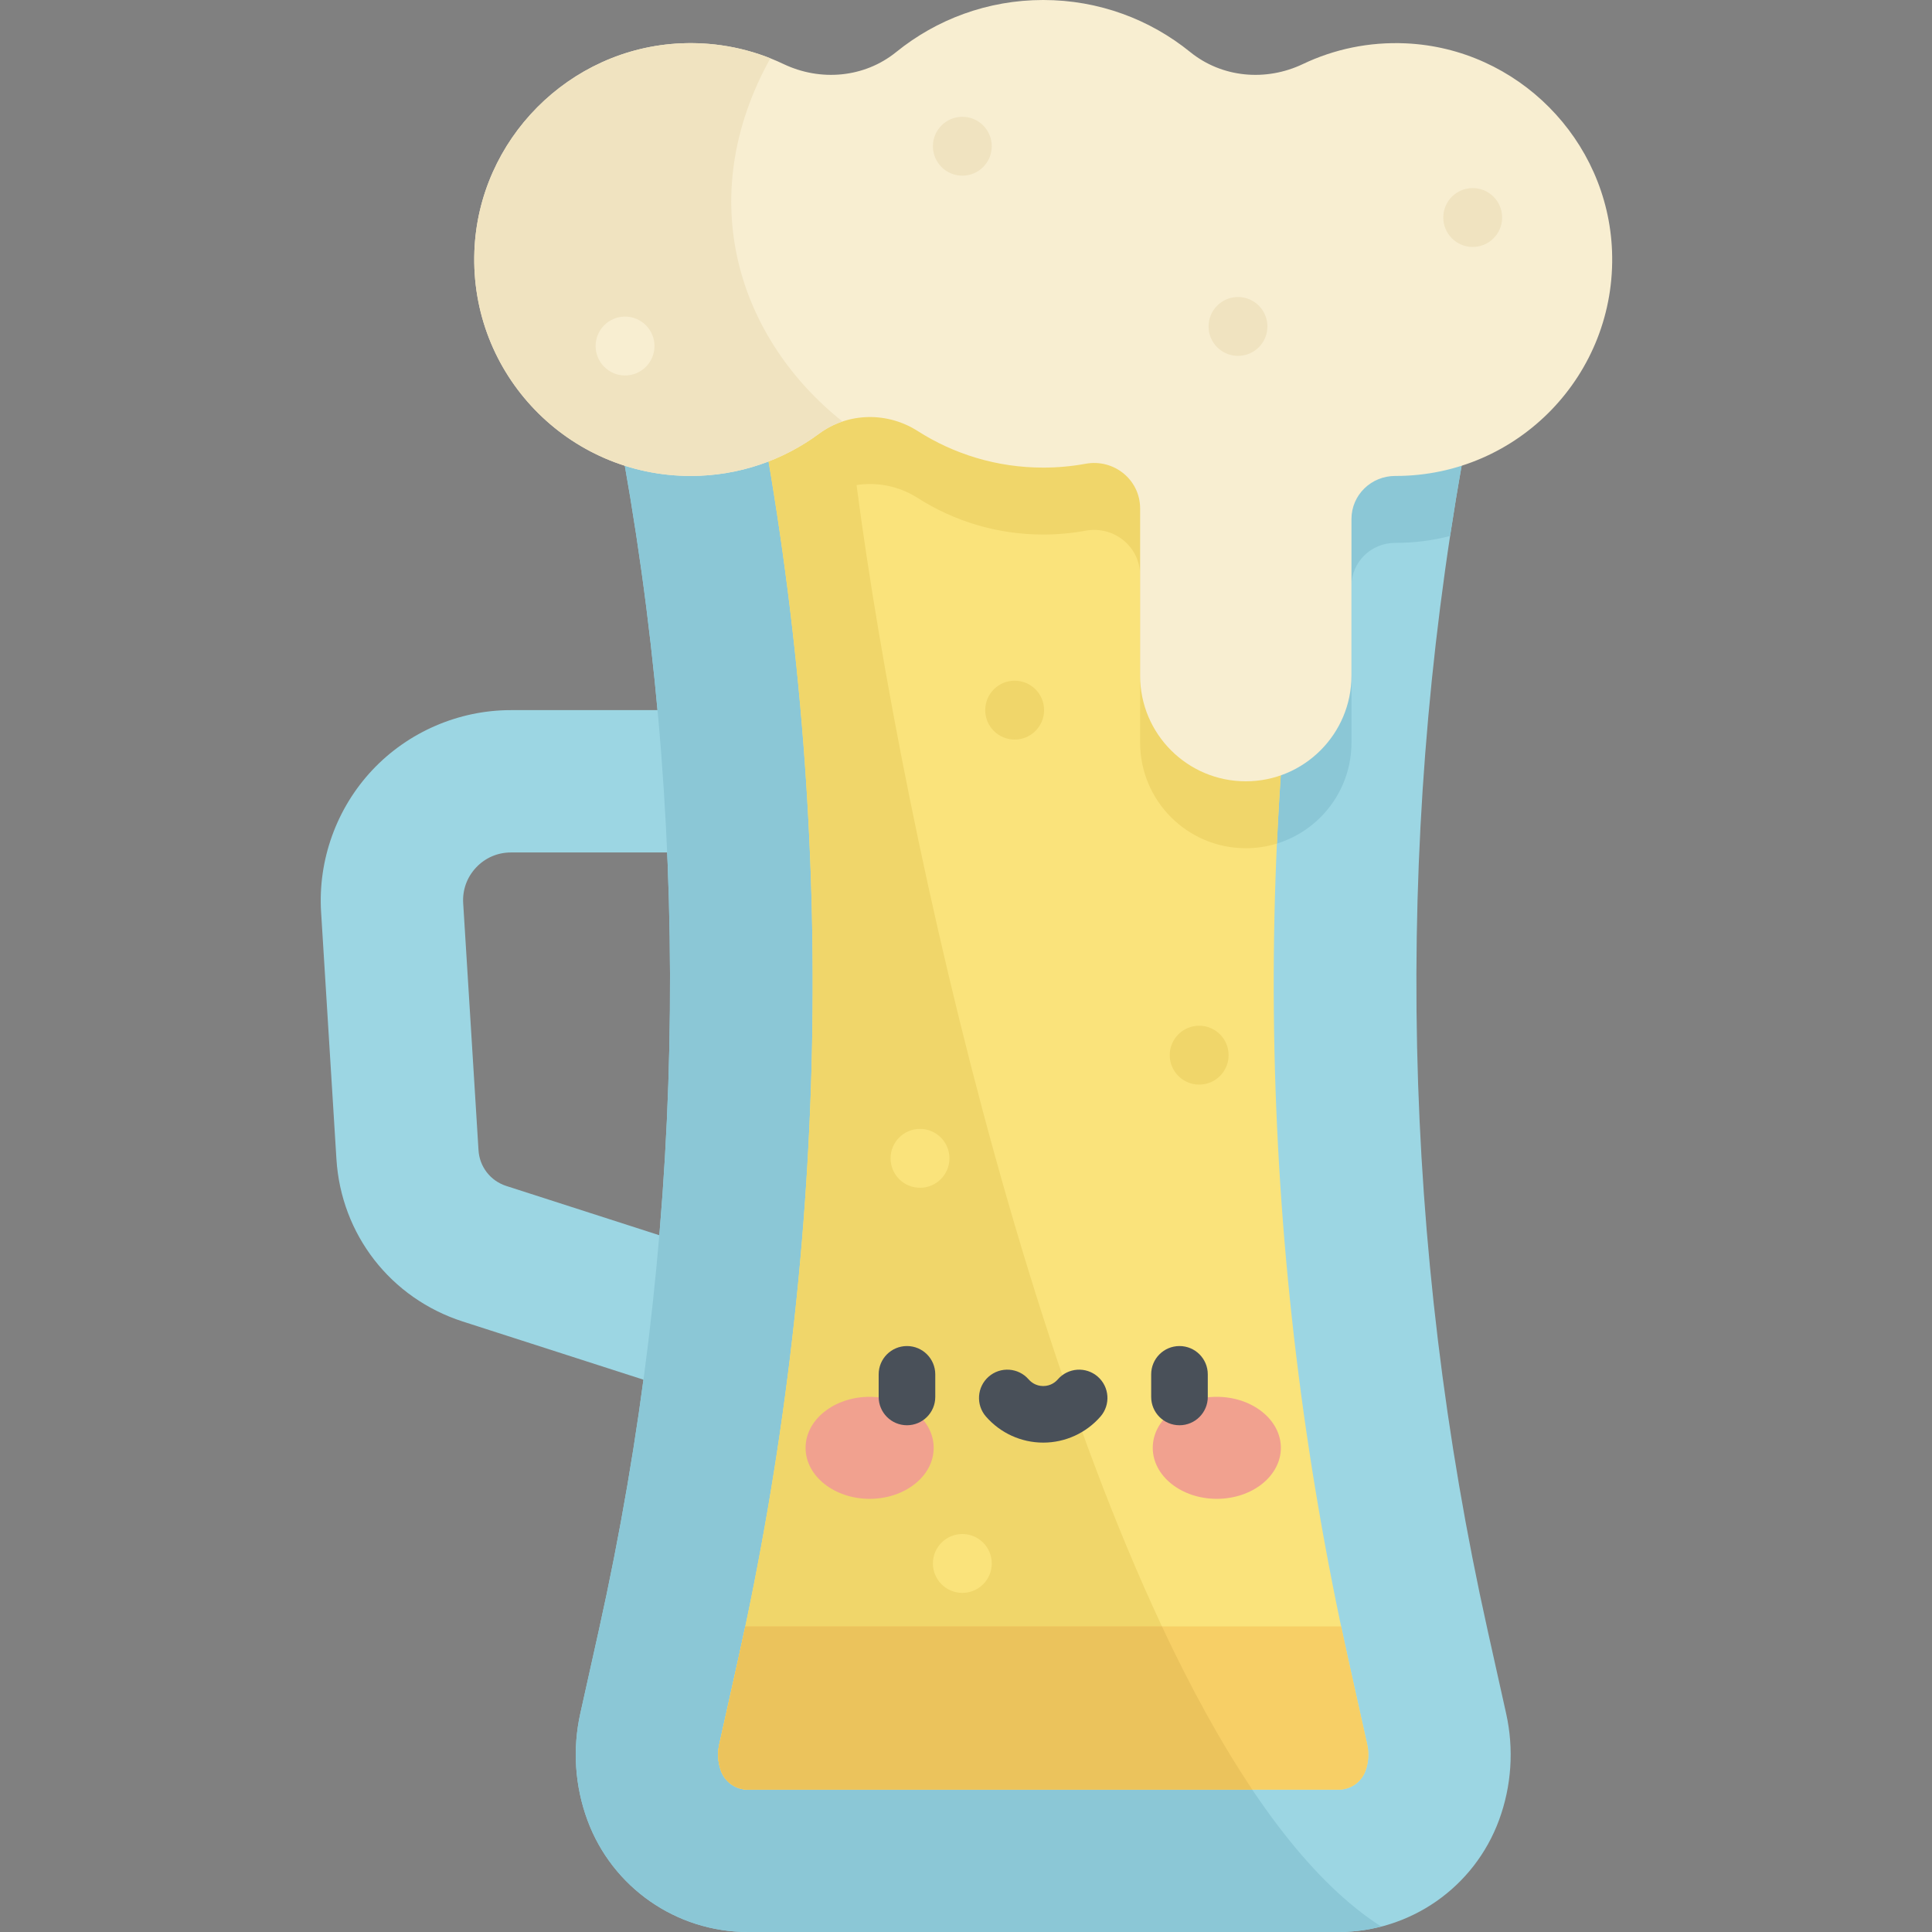 <svg height="512pt" viewBox="-85 0 512 512" width="512pt" xmlns="http://www.w3.org/2000/svg"><rect x="-85" y="0" width="512" height="512" fill="#808080" stroke="none"/><path d="m151.168 385.816c-1.918 0-3.863-.297-5.785-.914l-107.766-34.695c-19.086-6.145-32.223-23.047-33.461-43.059l-4.062-65.438c-.855-13.824 4.094-27.543 13.578-37.637 9.488-10.094 22.875-15.883 36.727-15.883h100.766c10.414 0 18.859 8.445 18.859 18.863 0 10.414-8.445 18.859-18.859 18.859h-100.766c-3.535 0-6.812 1.418-9.234 3.996-2.422 2.574-3.633 5.938-3.414 9.465l4.059 65.438c.273 4.406 3.164 8.129 7.371 9.484l107.766 34.695c9.914 3.191 15.367 13.82 12.172 23.734-2.574 7.996-9.98 13.09-17.949 13.09zm0 0" fill="#9cd6e3"/><path d="m269.746 512h-156.562c-18.98 0-35.953-11.836-42.512-29.652-3.324-9.031-3.98-18.832-1.891-28.227l4.93-22.152c22.648-101.758 24.918-206.996 6.684-309.633l-8.84-49.746c-2.68-15.098 8.93-28.949 24.262-28.949h191.297c15.332 0 26.941 13.852 24.258 28.949l-8.836 49.746c-18.238 102.637-15.965 207.875 6.684 309.633l4.93 22.152c2.09 9.395 1.434 19.195-1.891 28.227-6.559 17.816-23.531 29.652-42.512 29.652zm0 0" fill="#9cd6e3"/><path d="m311.371 72.59c2.684-15.098-8.926-28.949-24.258-28.949h-191.297c-15.332 0-26.941 13.852-24.262 28.949l8.84 49.746c18.234 102.641 15.965 207.875-6.684 309.633l-4.93 22.152c-2.09 9.395-1.434 19.195 1.891 28.227 6.559 17.816 23.527 29.652 42.512 29.652h156.562c3.871 0 7.648-.516 11.281-1.449-71.906-46.082-124.047-267.805-139.035-382.004 5.508-.859 11.297.285 16.184 3.406 9.613 6.145 21.031 9.707 33.289 9.707 3.828 0 7.574-.352 11.211-1.02 7.504-1.379 14.469 4.211 14.469 11.84v44.305c0 15.469 12.535 28.004 28.004 28.004 15.465 0 28.004-12.535 28.004-28.004v-41.492c0-6.387 5.234-11.438 11.625-11.426h.121c4.973 0 9.793-.637 14.391-1.824 1-6.578 2.078-13.148 3.242-19.707zm0 0" fill="#8bc7d6"/><path d="m106.074 469.316c-.824-2.242-.988-4.672-.469-7l4.93-22.152c23.852-107.172 26.207-216.328 7.004-324.43l-6.109-34.371h160.066l-6.105 34.371c-19.207 108.105-16.852 217.258 7.004 324.43l4.93 22.156c.516 2.328.355 4.754-.469 6.992v.004c-1.098 2.98-3.938 4.957-7.113 4.957h-156.559c-3.176 0-6.012-1.977-7.109-4.957zm0 0" fill="#fae37b"/><path d="m246.883 474.273c-54.07-80.586-92.395-250.516-104.891-345.727 5.508-.859 11.297.285 16.184 3.406 9.613 6.145 21.031 9.707 33.289 9.707 3.828 0 7.574-.352 11.211-1.02 7.504-1.379 14.469 4.211 14.469 11.84v44.305c0 15.469 12.535 28.004 28.004 28.004 2.875 0 5.648-.434 8.258-1.238 1.629-35.98 5.613-71.953 11.984-107.816l6.105-34.371h-160.066l6.109 34.371c19.203 108.105 16.848 217.258-7.004 324.43l-4.93 22.152c-.52 2.332-.355 4.762.469 7 1.098 2.98 3.934 4.961 7.109 4.961h133.699zm0 0" fill="#f0d66a"/><path d="m287.547 11.488c-9.789-.441-19.062 1.574-27.262 5.484-9.805 4.672-21.434 3.652-29.871-3.184-10.637-8.621-24.188-13.789-38.949-13.789-14.762 0-28.312 5.168-38.953 13.785-8.438 6.836-20.062 7.859-29.867 3.188-8.199-3.91-17.477-5.926-27.262-5.484-29.562 1.328-53.547 25.496-54.664 55.066-1.234 32.688 24.898 59.578 57.312 59.578 12.75 0 24.527-4.168 34.047-11.211 7.645-5.652 18.086-5.824 26.098-.707 9.613 6.145 21.031 9.707 33.289 9.707 3.828 0 7.574-.348 11.211-1.016 7.504-1.379 14.469 4.207 14.469 11.836v44.309c0 15.465 12.535 28.004 28.004 28.004 15.465 0 28.004-12.539 28.004-28.004v-41.492c0-6.391 5.234-11.441 11.625-11.426h.121c32.414 0 58.543-26.891 57.309-59.578-1.117-29.57-25.098-53.734-54.66-55.066zm0 0" fill="#f8eed1"/><path d="m138.262 111.703c-27.172-21.633-39.965-58.629-19.113-96.254-7.305-2.895-15.344-4.34-23.766-3.961-29.562 1.328-53.547 25.496-54.664 55.066-1.234 32.688 24.898 59.578 57.312 59.578 12.75 0 24.527-4.168 34.047-11.211 1.914-1.414 4.004-2.484 6.184-3.219zm0 0" fill="#f0e3c0"/><path d="m110.535 440.164-4.93 22.152c-.52 2.328-.355 4.758.469 7 1.098 2.98 3.934 4.957 7.109 4.957h156.559c3.176 0 6.016-1.977 7.113-4.957v-.004c.824-2.238.988-4.668.469-6.992l-4.93-22.156c-.68-3.051-1.336-6.102-1.98-9.156h-157.898c-.645 3.055-1.301 6.105-1.98 9.156zm0 0" fill="#f7cf66"/><path d="m246.883 474.273c-8.379-12.484-16.379-27.098-23.965-43.266h-110.402c-.645 3.055-1.301 6.105-1.98 9.156l-4.93 22.152c-.52 2.328-.355 4.758.469 7 1.098 2.98 3.934 4.957 7.109 4.957zm0 0" fill="#ebc35c"/><path d="m162.438 383.691c0-7.465-7.602-13.516-16.977-13.516-9.371 0-16.973 6.051-16.973 13.516s7.602 13.516 16.973 13.516c9.375 0 16.977-6.051 16.977-13.516zm0 0" fill="#f1a18f"/><path d="m254.441 383.691c0-7.465-7.602-13.516-16.977-13.516s-16.973 6.051-16.973 13.516 7.598 13.516 16.973 13.516 16.977-6.051 16.977-13.516zm0 0" fill="#f1a18f"/><g fill="#495059"><path d="m155.355 377.707c-4.145 0-7.5-3.359-7.5-7.5v-5.992c0-4.145 3.355-7.5 7.5-7.5 4.141 0 7.5 3.355 7.5 7.5v5.992c0 4.141-3.359 7.5-7.5 7.5zm0 0"/><path d="m227.574 377.707c-4.145 0-7.5-3.359-7.5-7.5v-5.992c0-4.145 3.355-7.5 7.5-7.5 4.141 0 7.5 3.355 7.5 7.5v5.992c0 4.141-3.359 7.5-7.5 7.5zm0 0"/><path d="m191.465 382.309c-5.816 0-11.348-2.516-15.176-6.906-2.719-3.121-2.395-7.859.727-10.582 3.121-2.723 7.859-2.398 10.582.727.574.656 1.844 1.766 3.867 1.766 2.023 0 3.289-1.105 3.863-1.766 2.723-3.121 7.461-3.449 10.582-.727 3.125 2.719 3.449 7.457.727 10.582-3.824 4.387-9.355 6.906-15.172 6.906zm0 0"/></g><path d="m240.594 279.629c0 4.309-3.492 7.801-7.801 7.801-4.309 0-7.801-3.492-7.801-7.801s3.492-7.801 7.801-7.801c4.309 0 7.801 3.492 7.801 7.801zm0 0" fill="#f0d66a"/><path d="m191.695 188.191c0 4.309-3.492 7.801-7.801 7.801-4.309 0-7.801-3.492-7.801-7.801s3.492-7.801 7.801-7.801c4.309 0 7.801 3.492 7.801 7.801zm0 0" fill="#f0d66a"/><path d="m166.613 306.969c0 4.309-3.492 7.801-7.801 7.801s-7.801-3.492-7.801-7.801 3.492-7.801 7.801-7.801 7.801 3.492 7.801 7.801zm0 0" fill="#fae37b"/><path d="m177.828 414.332c0 4.309-3.492 7.801-7.797 7.801-4.309 0-7.801-3.492-7.801-7.801 0-4.309 3.492-7.801 7.801-7.801 4.305 0 7.797 3.492 7.797 7.801zm0 0" fill="#fae37b"/><path d="m313.082 57.645c0 4.309-3.492 7.801-7.801 7.801-4.305 0-7.797-3.492-7.797-7.801 0-4.309 3.492-7.801 7.797-7.801 4.309 0 7.801 3.492 7.801 7.801zm0 0" fill="#f0e3c0"/><path d="m88.445 91.703c0 4.309-3.492 7.801-7.801 7.801-4.309 0-7.801-3.492-7.801-7.801s3.492-7.801 7.801-7.801c4.309 0 7.801 3.492 7.801 7.801zm0 0" fill="#f8eed1"/><path d="m177.828 38.754c0 4.309-3.492 7.801-7.797 7.801-4.309 0-7.801-3.492-7.801-7.801s3.492-7.801 7.801-7.801c4.305 0 7.797 3.492 7.797 7.801zm0 0" fill="#f0e3c0"/><path d="m250.879 86.512c0 4.309-3.492 7.801-7.797 7.801-4.309 0-7.801-3.492-7.801-7.801 0-4.309 3.492-7.801 7.801-7.801 4.305 0 7.797 3.492 7.797 7.801zm0 0" fill="#f0e3c0"/></svg>